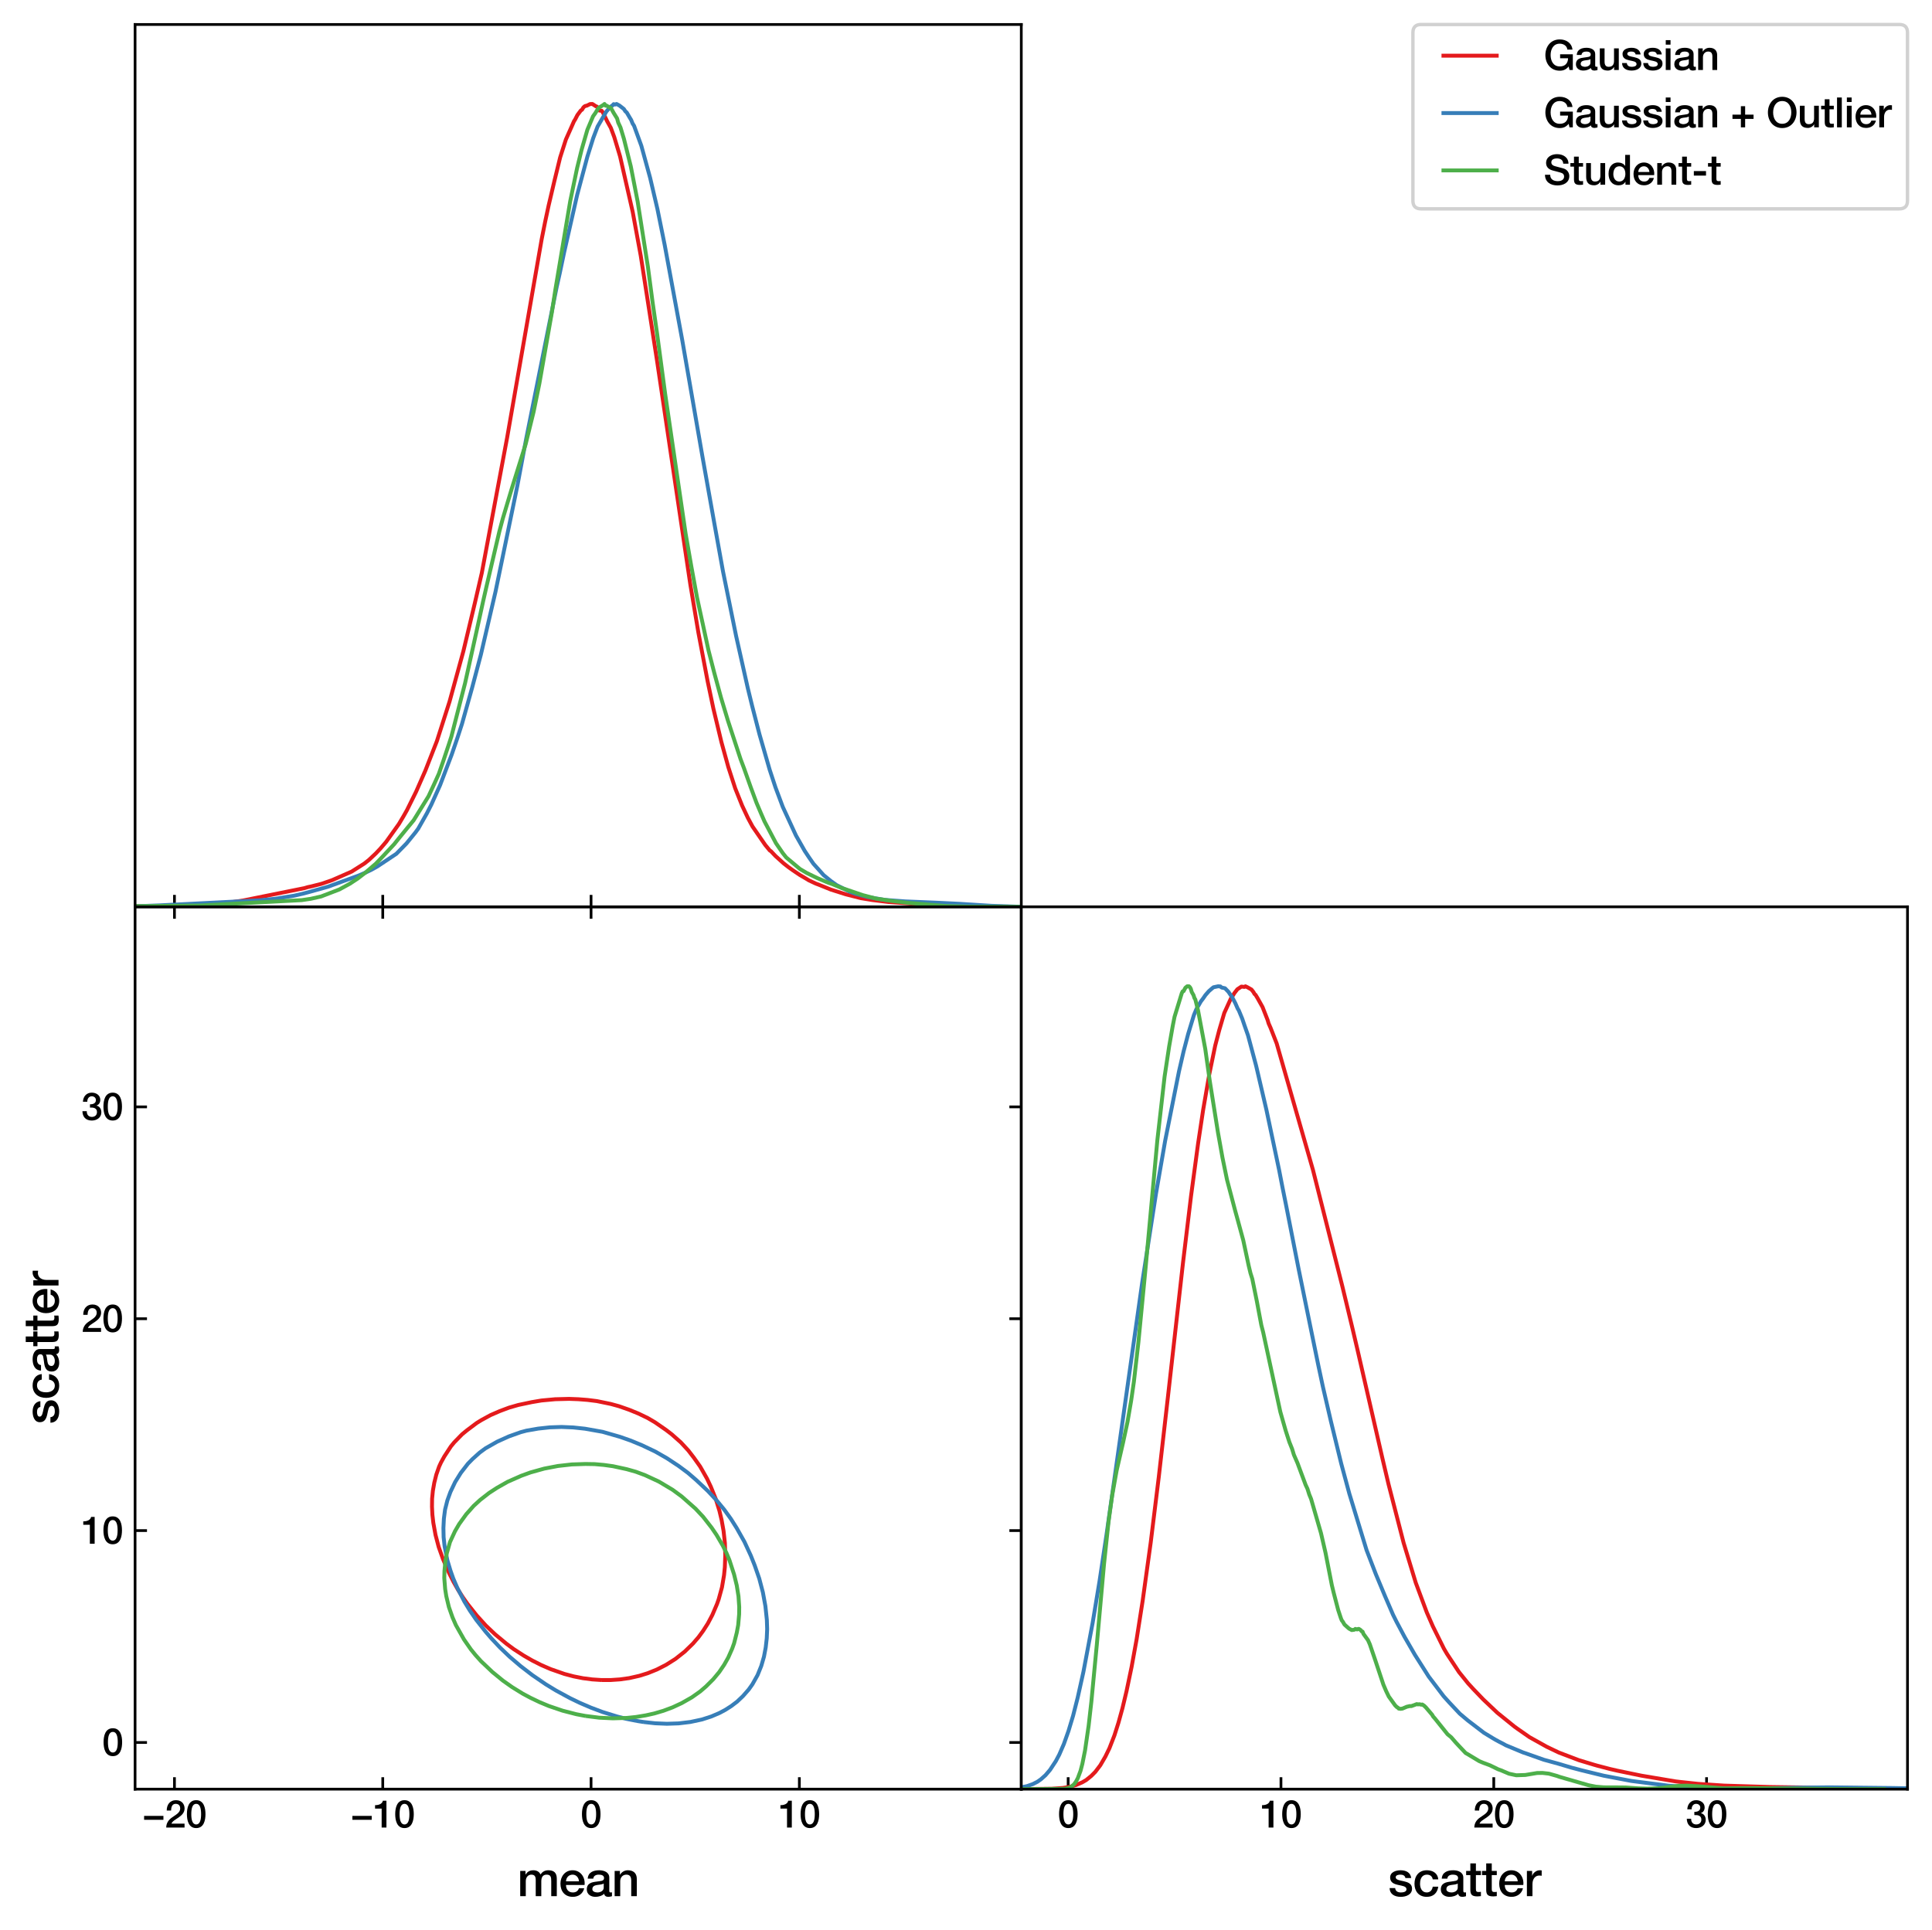<?xml version="1.0" encoding="utf-8" standalone="no"?>
<!DOCTYPE svg PUBLIC "-//W3C//DTD SVG 1.1//EN"
  "http://www.w3.org/Graphics/SVG/1.1/DTD/svg11.dtd">
<svg height="567.178pt" version="1.1" viewBox="0 0 567.706 567.178" width="567.706pt" xmlns="http://www.w3.org/2000/svg" xmlns:xlink="http://www.w3.org/1999/xlink">
 <defs>
  <style type="text/css">*{stroke-linecap:butt;stroke-linejoin:round;}</style>
 </defs>
 <g id="figure_1">
  <g id="patch_1">
   <path d="M 0 567.178 
L 567.706 567.178 
L 567.706 0 
L 0 0 
z
" style="fill:#ffffff;"/>
  </g>
  <g id="axes_1">
   <g id="patch_2">
    <path d="M 39.69 525.85 
L 300.098 525.85 
L 300.098 266.525 
L 39.69 266.525 
z
" style="fill:#ffffff;"/>
   </g>
   <g id="matplotlib.axis_1">
    <g id="xtick_1">
     <g id="line2d_1">
      <defs>
       <path d="M 0 0 
L 0 -3.5 
" id="m62c2f21c21" style="stroke:#000000;stroke-width:0.8;"/>
      </defs>
      <g>
       <use style="stroke:#000000;stroke-width:0.8;" x="51.264" xlink:href="#m62c2f21c21" y="525.85"/>
      </g>
     </g>
     <g id="line2d_2">
      <defs>
       <path d="M 0 0 
L 0 3.5 
" id="m263f1b3718" style="stroke:#000000;stroke-width:0.8;"/>
      </defs>
      <g>
       <use style="stroke:#000000;stroke-width:0.8;" x="51.264" xlink:href="#m263f1b3718" y="266.525"/>
      </g>
     </g>
     <g id="text_1">
      <!-- $\mathdefault{−20}$ -->
      <g transform="translate(41.804 537.205)scale(0.11 -0.11)">
       <defs>
        <path d="M 3533 1293 
L 3533 1946 
L 307 1946 
L 307 1293 
L 3533 1293 
z
" id="HelveticaNeue-Medium-2212" transform="scale(0.016)"/>
        <path d="M 3309 653 
L 1126 653 
C 1254 1050 1798 1325 2317 1683 
C 2829 2042 3315 2483 3315 3194 
C 3315 3770 2970 4570 1875 4570 
C 877 4570 333 3834 333 2842 
L 1062 2842 
C 1082 3469 1254 3962 1830 3962 
C 2458 3962 2592 3488 2586 3168 
C 2573 2470 1818 2118 1235 1696 
C 634 1293 256 736 250 0 
L 3309 0 
L 3309 653 
z
" id="HelveticaNeue-Medium-32" transform="scale(0.016)"/>
        <path d="M 1779 518 
C 1139 518 960 1306 960 2240 
C 960 3174 1139 3962 1779 3962 
C 2419 3962 2598 3174 2598 2240 
C 2598 1306 2419 518 1779 518 
z
M 1779 4570 
C 493 4570 230 3258 230 2240 
C 230 1222 493 -90 1779 -90 
C 3066 -90 3328 1222 3328 2240 
C 3328 3258 3066 4570 1779 4570 
z
" id="HelveticaNeue-Medium-30" transform="scale(0.016)"/>
       </defs>
       <use transform="translate(0 0.594)" xlink:href="#HelveticaNeue-Medium-2212"/>
       <use transform="translate(60 0.594)" xlink:href="#HelveticaNeue-Medium-32"/>
       <use transform="translate(115.6 0.594)" xlink:href="#HelveticaNeue-Medium-30"/>
      </g>
     </g>
    </g>
    <g id="xtick_2">
     <g id="line2d_3">
      <g>
       <use style="stroke:#000000;stroke-width:0.8;" x="112.471" xlink:href="#m62c2f21c21" y="525.85"/>
      </g>
     </g>
     <g id="line2d_4">
      <g>
       <use style="stroke:#000000;stroke-width:0.8;" x="112.471" xlink:href="#m263f1b3718" y="266.525"/>
      </g>
     </g>
     <g id="text_2">
      <!-- $\mathdefault{−10}$ -->
      <g transform="translate(103.011 537.205)scale(0.11 -0.11)">
       <defs>
        <path d="M 339 3162 
L 1440 3162 
L 1440 0 
L 2240 0 
L 2240 4480 
L 1645 4480 
C 1536 3942 954 3731 339 3738 
L 339 3162 
z
" id="HelveticaNeue-Medium-31" transform="scale(0.016)"/>
       </defs>
       <use transform="translate(0 0.594)" xlink:href="#HelveticaNeue-Medium-2212"/>
       <use transform="translate(60 0.594)" xlink:href="#HelveticaNeue-Medium-31"/>
       <use transform="translate(115.6 0.594)" xlink:href="#HelveticaNeue-Medium-30"/>
      </g>
     </g>
    </g>
    <g id="xtick_3">
     <g id="line2d_5">
      <g>
       <use style="stroke:#000000;stroke-width:0.8;" x="173.679" xlink:href="#m62c2f21c21" y="525.85"/>
      </g>
     </g>
     <g id="line2d_6">
      <g>
       <use style="stroke:#000000;stroke-width:0.8;" x="173.679" xlink:href="#m263f1b3718" y="266.525"/>
      </g>
     </g>
     <g id="text_3">
      <!-- $\mathdefault{0}$ -->
      <g transform="translate(170.599 537.205)scale(0.11 -0.11)">
       <use transform="translate(0 0.594)" xlink:href="#HelveticaNeue-Medium-30"/>
      </g>
     </g>
    </g>
    <g id="xtick_4">
     <g id="line2d_7">
      <g>
       <use style="stroke:#000000;stroke-width:0.8;" x="234.887" xlink:href="#m62c2f21c21" y="525.85"/>
      </g>
     </g>
     <g id="line2d_8">
      <g>
       <use style="stroke:#000000;stroke-width:0.8;" x="234.887" xlink:href="#m263f1b3718" y="266.525"/>
      </g>
     </g>
     <g id="text_4">
      <!-- $\mathdefault{10}$ -->
      <g transform="translate(228.727 537.205)scale(0.11 -0.11)">
       <use transform="translate(0 0.594)" xlink:href="#HelveticaNeue-Medium-31"/>
       <use transform="translate(55.6 0.594)" xlink:href="#HelveticaNeue-Medium-30"/>
      </g>
     </g>
    </g>
    <g id="text_5">
     <!-- mean -->
     <g transform="translate(152.002 557.305)scale(0.14 -0.14)">
      <defs>
       <path d="M 384 0 
L 1114 0 
L 1114 1965 
C 1114 2515 1459 2822 1837 2822 
C 2278 2822 2419 2579 2419 2125 
L 2419 0 
L 3149 0 
L 3149 1939 
C 3149 2496 3360 2822 3853 2822 
C 4422 2822 4454 2458 4454 1933 
L 4454 0 
L 5184 0 
L 5184 2285 
C 5184 3091 4774 3398 4077 3398 
C 3597 3398 3283 3187 3040 2848 
C 2893 3226 2515 3398 2112 3398 
C 1587 3398 1312 3174 1094 2848 
L 1075 2848 
L 1075 3309 
L 384 3309 
L 384 0 
z
" id="HelveticaNeue-Medium-6d" transform="scale(0.016)"/>
       <path d="M 3386 1466 
C 3507 2458 2867 3398 1824 3398 
C 838 3398 224 2592 224 1651 
C 224 634 806 -90 1843 -90 
C 2566 -90 3181 314 3341 1037 
L 2650 1037 
C 2522 672 2266 486 1843 486 
C 1235 486 954 947 954 1466 
L 3386 1466 
z
M 954 1946 
C 973 2438 1318 2822 1824 2822 
C 2317 2822 2630 2406 2656 1946 
L 954 1946 
z
" id="HelveticaNeue-Medium-65" transform="scale(0.016)"/>
       <path d="M 2426 1114 
C 2426 653 1926 486 1606 486 
C 1350 486 934 582 934 909 
C 934 1293 1216 1408 1530 1459 
C 1850 1517 2202 1510 2426 1658 
L 2426 1114 
z
M 3155 2438 
C 3155 3136 2477 3398 1830 3398 
C 1101 3398 378 3149 326 2298 
L 1056 2298 
C 1088 2656 1376 2822 1786 2822 
C 2080 2822 2470 2752 2470 2374 
C 2470 1946 2003 2003 1478 1907 
C 864 1837 205 1702 205 877 
C 205 230 742 -90 1338 -90 
C 1728 -90 2195 32 2483 314 
C 2541 13 2752 -90 3046 -90 
C 3168 -90 3398 -45 3507 -6 
L 3507 499 
C 3430 486 3373 486 3328 486 
C 3194 486 3155 557 3155 736 
L 3155 2438 
z
" id="HelveticaNeue-Medium-61" transform="scale(0.016)"/>
       <path d="M 384 0 
L 1114 0 
L 1114 1952 
C 1114 2438 1427 2822 1914 2822 
C 2342 2822 2547 2598 2560 2080 
L 2560 0 
L 3290 0 
L 3290 2272 
C 3290 3014 2835 3398 2118 3398 
C 1683 3398 1306 3174 1088 2810 
L 1075 2822 
L 1075 3309 
L 384 3309 
L 384 0 
z
" id="HelveticaNeue-Medium-6e" transform="scale(0.016)"/>
      </defs>
      <use xlink:href="#HelveticaNeue-Medium-6d"/>
      <use x="87" xlink:href="#HelveticaNeue-Medium-65"/>
      <use x="142.6" xlink:href="#HelveticaNeue-Medium-61"/>
      <use x="198.2" xlink:href="#HelveticaNeue-Medium-6e"/>
     </g>
    </g>
   </g>
   <g id="matplotlib.axis_2">
    <g id="ytick_1">
     <g id="line2d_9">
      <defs>
       <path d="M 0 0 
L 3.5 0 
" id="m7a4402fa29" style="stroke:#000000;stroke-width:0.8;"/>
      </defs>
      <g>
       <use style="stroke:#000000;stroke-width:0.8;" x="39.69" xlink:href="#m7a4402fa29" y="512.133"/>
      </g>
     </g>
     <g id="line2d_10">
      <defs>
       <path d="M 0 0 
L -3.5 0 
" id="ma124e2e115" style="stroke:#000000;stroke-width:0.8;"/>
      </defs>
      <g>
       <use style="stroke:#000000;stroke-width:0.8;" x="300.098" xlink:href="#ma124e2e115" y="512.133"/>
      </g>
     </g>
     <g id="text_6">
      <!-- $\mathdefault{0}$ -->
      <g transform="translate(30.03 516.06)scale(0.11 -0.11)">
       <use transform="translate(0 0.594)" xlink:href="#HelveticaNeue-Medium-30"/>
      </g>
     </g>
    </g>
    <g id="ytick_2">
     <g id="line2d_11">
      <g>
       <use style="stroke:#000000;stroke-width:0.8;" x="39.69" xlink:href="#m7a4402fa29" y="449.862"/>
      </g>
     </g>
     <g id="line2d_12">
      <g>
       <use style="stroke:#000000;stroke-width:0.8;" x="300.098" xlink:href="#ma124e2e115" y="449.862"/>
      </g>
     </g>
     <g id="text_7">
      <!-- $\mathdefault{10}$ -->
      <g transform="translate(23.87 453.79)scale(0.11 -0.11)">
       <use transform="translate(0 0.594)" xlink:href="#HelveticaNeue-Medium-31"/>
       <use transform="translate(55.6 0.594)" xlink:href="#HelveticaNeue-Medium-30"/>
      </g>
     </g>
    </g>
    <g id="ytick_3">
     <g id="line2d_13">
      <g>
       <use style="stroke:#000000;stroke-width:0.8;" x="39.69" xlink:href="#m7a4402fa29" y="387.592"/>
      </g>
     </g>
     <g id="line2d_14">
      <g>
       <use style="stroke:#000000;stroke-width:0.8;" x="300.098" xlink:href="#ma124e2e115" y="387.592"/>
      </g>
     </g>
     <g id="text_8">
      <!-- $\mathdefault{20}$ -->
      <g transform="translate(23.87 391.52)scale(0.11 -0.11)">
       <use transform="translate(0 0.594)" xlink:href="#HelveticaNeue-Medium-32"/>
       <use transform="translate(55.6 0.594)" xlink:href="#HelveticaNeue-Medium-30"/>
      </g>
     </g>
    </g>
    <g id="ytick_4">
     <g id="line2d_15">
      <g>
       <use style="stroke:#000000;stroke-width:0.8;" x="39.69" xlink:href="#m7a4402fa29" y="325.322"/>
      </g>
     </g>
     <g id="line2d_16">
      <g>
       <use style="stroke:#000000;stroke-width:0.8;" x="300.098" xlink:href="#ma124e2e115" y="325.322"/>
      </g>
     </g>
     <g id="text_9">
      <!-- $\mathdefault{30}$ -->
      <g transform="translate(23.87 329.25)scale(0.11 -0.11)">
       <defs>
        <path d="M 1459 2080 
C 2035 2106 2630 2016 2630 1318 
C 2630 806 2259 518 1773 518 
C 1203 518 909 928 928 1472 
L 198 1472 
C 218 538 736 -90 1773 -90 
C 2630 -90 3360 435 3360 1280 
C 3360 1856 3053 2298 2547 2400 
L 2547 2413 
C 2976 2566 3181 2925 3181 3373 
C 3181 4166 2464 4570 1766 4570 
C 864 4570 320 3917 282 3046 
L 1011 3046 
C 998 3507 1248 3962 1754 3962 
C 2157 3962 2451 3706 2451 3328 
C 2451 2778 1946 2605 1459 2624 
L 1459 2080 
z
" id="HelveticaNeue-Medium-33" transform="scale(0.016)"/>
       </defs>
       <use transform="translate(0 0.594)" xlink:href="#HelveticaNeue-Medium-33"/>
       <use transform="translate(55.6 0.594)" xlink:href="#HelveticaNeue-Medium-30"/>
      </g>
     </g>
    </g>
    <g id="text_10">
     <!-- scatter -->
     <g transform="translate(17.197 418.621)rotate(-90)scale(0.14 -0.14)">
      <defs>
       <path d="M 205 1062 
C 218 282 838 -90 1670 -90 
C 2355 -90 3149 198 3149 986 
C 3149 1638 2611 1830 2080 1952 
C 1542 2074 1005 2125 1005 2483 
C 1005 2771 1395 2822 1606 2822 
C 1926 2822 2214 2726 2278 2381 
L 3040 2381 
C 2950 3117 2336 3398 1658 3398 
C 1056 3398 275 3174 275 2451 
C 275 1779 800 1587 1338 1472 
C 1869 1350 2400 1306 2419 922 
C 2438 544 1958 486 1683 486 
C 1293 486 973 640 934 1062 
L 205 1062 
z
" id="HelveticaNeue-Medium-73" transform="scale(0.016)"/>
       <path d="M 3347 2202 
C 3277 3014 2624 3398 1856 3398 
C 768 3398 224 2618 224 1619 
C 224 646 794 -90 1830 -90 
C 2682 -90 3213 384 3347 1242 
L 2618 1242 
C 2547 768 2253 486 1830 486 
C 1197 486 954 1069 954 1619 
C 954 2624 1485 2822 1862 2822 
C 2266 2822 2560 2605 2618 2202 
L 3347 2202 
z
" id="HelveticaNeue-Medium-63" transform="scale(0.016)"/>
       <path d="M 51 2765 
L 602 2765 
L 602 813 
C 614 262 755 -32 1517 -32 
C 1677 -32 1830 -6 1990 6 
L 1990 570 
C 1888 544 1786 544 1683 544 
C 1357 544 1331 698 1331 998 
L 1331 2765 
L 1990 2765 
L 1990 3309 
L 1331 3309 
L 1331 4301 
L 602 4301 
L 602 3309 
L 51 3309 
L 51 2765 
z
" id="HelveticaNeue-Medium-74" transform="scale(0.016)"/>
       <path d="M 384 0 
L 1114 0 
L 1114 1574 
C 1114 2304 1510 2707 2010 2707 
C 2112 2707 2221 2688 2323 2675 
L 2323 3379 
C 2259 3386 2214 3398 2048 3398 
C 1600 3398 1165 3021 1082 2669 
L 1069 2669 
L 1069 3309 
L 384 3309 
L 384 0 
z
" id="HelveticaNeue-Medium-72" transform="scale(0.016)"/>
      </defs>
      <use xlink:href="#HelveticaNeue-Medium-73"/>
      <use x="51.9" xlink:href="#HelveticaNeue-Medium-63"/>
      <use x="107.5" xlink:href="#HelveticaNeue-Medium-61"/>
      <use x="163.1" xlink:href="#HelveticaNeue-Medium-74"/>
      <use x="196.4" xlink:href="#HelveticaNeue-Medium-74"/>
      <use x="229.7" xlink:href="#HelveticaNeue-Medium-65"/>
      <use x="285.3" xlink:href="#HelveticaNeue-Medium-72"/>
     </g>
    </g>
   </g>
   <g id="LineCollection_1">
    <path clip-path="url(#pf78660c673)" d="M 176.731 493.782 
L 179.447 493.782 
L 182.163 493.598 
L 184.879 493.219 
L 187.877 492.541 
L 190.311 491.784 
L 193.027 490.688 
L 195.743 489.303 
L 198.459 487.587 
L 201.181 485.444 
L 203.616 483.078 
L 205.249 481.192 
L 206.607 479.336 
L 207.995 477.164 
L 209.323 474.644 
L 210.681 471.459 
L 211.174 470.067 
L 212.148 466.518 
L 212.754 462.97 
L 212.991 460.604 
L 213.115 457.055 
L 213.007 453.507 
L 212.613 449.958 
L 212.039 446.739 
L 211.398 444.044 
L 210.297 440.496 
L 208.865 436.947 
L 207.747 434.581 
L 205.733 431.033 
L 203.891 428.436 
L 202.249 426.301 
L 200.064 423.936 
L 197.394 421.57 
L 195.743 420.299 
L 192.453 418.021 
L 190.311 416.766 
L 187.595 415.461 
L 184.879 414.35 
L 181.838 413.29 
L 179.447 412.636 
L 175.373 411.799 
L 172.657 411.46 
L 169.941 411.249 
L 167.225 411.148 
L 163.151 411.25 
L 159.077 411.627 
L 156.252 412.107 
L 152.287 412.941 
L 149.571 413.724 
L 146.855 414.741 
L 144.139 415.92 
L 141.423 417.403 
L 140.065 418.244 
L 137.211 420.387 
L 135.767 421.57 
L 133.462 423.936 
L 132.492 425.118 
L 130.559 428.08 
L 129.582 429.85 
L 129.037 431.033 
L 128.208 433.398 
L 127.618 435.764 
L 127.202 438.13 
L 126.968 440.496 
L 126.94 442.861 
L 127.058 445.227 
L 127.333 447.593 
L 127.974 451.141 
L 128.911 454.69 
L 130.172 458.238 
L 131.917 462.247 
L 133.275 464.938 
L 134.633 467.325 
L 135.991 469.435 
L 137.349 471.369 
L 140.069 474.798 
L 142.781 477.789 
L 145.497 480.359 
L 148.764 483.078 
L 150.929 484.681 
L 153.932 486.627 
L 156.361 488.025 
L 159.077 489.398 
L 161.793 490.574 
L 165.867 491.997 
L 168.583 492.712 
L 171.299 493.25 
L 174.015 493.603 
L 176.731 493.782 
L 176.731 493.782 
" style="fill:none;stroke:#e41a1c;stroke-width:1.143;"/>
   </g>
   <g id="LineCollection_2">
    <path clip-path="url(#pf78660c673)" d="M 189.085 506.118 
L 192.524 506.497 
L 195.962 506.64 
L 199.4 506.526 
L 202.838 506.114 
L 206.276 505.379 
L 209.014 504.494 
L 211.434 503.459 
L 213.153 502.536 
L 214.872 501.438 
L 216.591 500.137 
L 218.31 498.506 
L 220.029 496.541 
L 221.093 495.036 
L 222.607 492.334 
L 223.699 489.632 
L 224.485 486.929 
L 224.998 484.227 
L 225.304 481.525 
L 225.424 478.823 
L 225.336 476.121 
L 224.908 472.067 
L 224.167 468.014 
L 223.104 463.961 
L 221.748 460.049 
L 220.617 457.205 
L 218.744 453.152 
L 216.457 449.098 
L 214.752 446.396 
L 212.805 443.694 
L 210.582 440.992 
L 207.995 438.215 
L 204.557 434.976 
L 202.13 432.885 
L 199.4 430.857 
L 195.962 428.586 
L 192.524 426.621 
L 188.639 424.778 
L 185.383 423.427 
L 182.209 422.311 
L 177.052 420.831 
L 171.895 419.915 
L 168.456 419.546 
L 165.018 419.398 
L 161.58 419.514 
L 158.142 419.887 
L 154.704 420.486 
L 152.985 420.945 
L 149.546 422.172 
L 146.108 423.72 
L 142.67 425.673 
L 140.951 426.934 
L 138.843 428.832 
L 137.512 430.183 
L 135.423 432.885 
L 133.743 435.587 
L 132.356 438.508 
L 131.457 440.992 
L 130.776 443.694 
L 130.428 446.396 
L 130.297 449.098 
L 130.354 451.801 
L 130.648 454.503 
L 131.45 458.556 
L 132.356 461.585 
L 133.2 463.961 
L 134.361 466.663 
L 136.452 470.716 
L 138.101 473.418 
L 139.958 476.121 
L 142.67 479.554 
L 144.389 481.543 
L 146.913 484.227 
L 149.743 486.929 
L 152.985 489.696 
L 156.423 492.338 
L 160.375 495.036 
L 163.299 496.823 
L 167.47 499.089 
L 170.257 500.44 
L 173.614 501.885 
L 177.052 503.177 
L 181.313 504.494 
L 183.928 505.166 
L 187.368 505.845 
L 189.085 506.118 
L 189.085 506.118 
" style="fill:none;stroke:#377eb8;stroke-width:1.143;"/>
   </g>
   <g id="LineCollection_3">
    <path clip-path="url(#pf78660c673)" d="M 172.04 504.342 
L 176.082 504.851 
L 180.123 505.043 
L 184.165 504.92 
L 186.859 504.647 
L 189.756 504.166 
L 192.248 503.611 
L 194.943 502.816 
L 197.637 501.812 
L 200.331 500.56 
L 203.314 498.859 
L 205.72 497.157 
L 207.45 495.676 
L 209.58 493.553 
L 211.346 491.431 
L 212.787 489.308 
L 213.984 487.186 
L 215.151 484.546 
L 215.72 482.94 
L 216.498 479.858 
L 216.911 477.634 
L 217.19 474.45 
L 217.216 472.328 
L 216.998 469.144 
L 216.487 465.96 
L 215.712 462.776 
L 214.337 458.531 
L 213.451 456.409 
L 212.391 454.286 
L 210.531 451.103 
L 209.087 448.98 
L 206.599 445.796 
L 204.373 443.416 
L 200.331 439.843 
L 197.637 437.863 
L 193.595 435.452 
L 189.554 433.576 
L 186.859 432.574 
L 184.165 431.814 
L 180.123 430.937 
L 177.429 430.564 
L 174.734 430.327 
L 172.04 430.282 
L 167.998 430.418 
L 163.957 430.869 
L 159.915 431.644 
L 155.873 432.77 
L 153.179 433.748 
L 149.137 435.532 
L 146.015 437.306 
L 143.748 438.776 
L 141.054 440.878 
L 139.173 442.612 
L 137.012 445.045 
L 134.935 447.919 
L 133.698 450.041 
L 132.231 453.225 
L 131.323 456.409 
L 130.904 458.531 
L 130.606 461.715 
L 130.55 463.838 
L 130.804 467.022 
L 131.139 469.144 
L 131.902 472.328 
L 132.971 475.37 
L 133.957 477.634 
L 136.351 481.879 
L 138.359 484.769 
L 139.707 486.425 
L 141.339 488.247 
L 144.693 491.431 
L 147.79 493.962 
L 150.484 495.864 
L 153.622 497.798 
L 155.873 499.002 
L 158.568 500.291 
L 161.262 501.413 
L 165.304 502.787 
L 169.345 503.829 
L 172.04 504.342 
L 172.04 504.342 
" style="fill:none;stroke:#4daf4a;stroke-width:1.143;"/>
   </g>
   <g id="patch_3">
    <path d="M 39.69 525.85 
L 39.69 266.525 
" style="fill:none;stroke:#000000;stroke-linecap:square;stroke-linejoin:miter;stroke-width:0.8;"/>
   </g>
   <g id="patch_4">
    <path d="M 300.098 525.85 
L 300.098 266.525 
" style="fill:none;stroke:#000000;stroke-linecap:square;stroke-linejoin:miter;stroke-width:0.8;"/>
   </g>
   <g id="patch_5">
    <path d="M 39.69 525.85 
L 300.098 525.85 
" style="fill:none;stroke:#000000;stroke-linecap:square;stroke-linejoin:miter;stroke-width:0.8;"/>
   </g>
   <g id="patch_6">
    <path d="M 39.69 266.525 
L 300.098 266.525 
" style="fill:none;stroke:#000000;stroke-linecap:square;stroke-linejoin:miter;stroke-width:0.8;"/>
   </g>
  </g>
  <g id="axes_2">
   <g id="patch_7">
    <path d="M 39.69 266.525 
L 300.098 266.525 
L 300.098 7.2 
L 39.69 7.2 
z
" style="fill:#ffffff;"/>
   </g>
   <g id="matplotlib.axis_3">
    <g id="xtick_5">
     <g id="line2d_17">
      <g>
       <use style="stroke:#000000;stroke-width:0.8;" x="51.264" xlink:href="#m62c2f21c21" y="266.525"/>
      </g>
     </g>
    </g>
    <g id="xtick_6">
     <g id="line2d_18">
      <g>
       <use style="stroke:#000000;stroke-width:0.8;" x="112.471" xlink:href="#m62c2f21c21" y="266.525"/>
      </g>
     </g>
    </g>
    <g id="xtick_7">
     <g id="line2d_19">
      <g>
       <use style="stroke:#000000;stroke-width:0.8;" x="173.679" xlink:href="#m62c2f21c21" y="266.525"/>
      </g>
     </g>
    </g>
    <g id="xtick_8">
     <g id="line2d_20">
      <g>
       <use style="stroke:#000000;stroke-width:0.8;" x="234.887" xlink:href="#m62c2f21c21" y="266.525"/>
      </g>
     </g>
    </g>
   </g>
   <g id="matplotlib.axis_4">
    <g id="ytick_5"/>
    <g id="ytick_6"/>
    <g id="ytick_7"/>
    <g id="ytick_8"/>
    <g id="ytick_9"/>
   </g>
   <g id="line2d_21">
    <path clip-path="url(#pc4c9319bb9)" d="M 39.684 266.312 
L 50.855 266.308 
L 62.025 265.87 
L 66.426 265.419 
L 71.503 264.65 
L 89.444 261.036 
L 90.46 260.732 
L 91.475 260.523 
L 94.522 259.746 
L 97.568 258.699 
L 103.323 256.174 
L 105.354 254.888 
L 107.047 253.813 
L 108.401 252.746 
L 110.432 250.835 
L 111.786 249.402 
L 113.478 247.415 
L 117.202 242.202 
L 118.556 239.929 
L 119.571 238.133 
L 122.279 232.663 
L 124.987 226.494 
L 128.373 217.831 
L 132.096 206.196 
L 136.158 191.397 
L 139.543 177.195 
L 141.574 168.402 
L 149.021 128.612 
L 159.177 70.256 
L 160.192 65.161 
L 161.208 60.406 
L 162.9 53.218 
L 164.593 46.275 
L 166.285 40.997 
L 167.978 37.196 
L 168.655 35.654 
L 168.993 35.13 
L 169.67 33.815 
L 170.686 32.452 
L 171.024 32.259 
L 171.363 31.67 
L 171.701 31.309 
L 172.04 31.127 
L 172.378 31.076 
L 173.394 30.581 
L 174.071 30.563 
L 175.086 31.224 
L 175.425 31.35 
L 176.102 32.484 
L 176.779 32.542 
L 177.117 32.989 
L 178.471 35.751 
L 179.148 36.956 
L 179.487 37.575 
L 180.502 40.311 
L 182.195 45.943 
L 185.919 62.299 
L 186.596 65.999 
L 188.288 75.222 
L 193.027 105.762 
L 202.844 171.755 
L 205.213 185.914 
L 207.921 200.175 
L 209.614 208.232 
L 211.984 218.108 
L 214.015 225.466 
L 216.046 231.721 
L 218.077 236.797 
L 219.769 240.402 
L 221.123 242.921 
L 224.847 248.325 
L 226.201 249.969 
L 226.539 250.181 
L 227.893 251.612 
L 230.263 253.75 
L 231.617 254.814 
L 232.971 255.783 
L 235.002 257.151 
L 237.033 258.347 
L 237.71 258.763 
L 239.741 259.709 
L 240.757 260.091 
L 244.142 261.463 
L 248.542 262.857 
L 252.943 263.977 
L 256.328 264.533 
L 261.067 265.106 
L 270.545 265.768 
L 290.856 266.43 
L 300.334 266.512 
L 300.334 266.512 
" style="fill:none;stroke:#e41a1c;stroke-width:1.143;"/>
   </g>
   <g id="line2d_22">
    <path clip-path="url(#pc4c9319bb9)" d="M 39.333 266.396 
L 47.046 266.093 
L 76.185 264.622 
L 80.899 264.159 
L 86.47 263.245 
L 89.041 262.654 
L 91.183 262.075 
L 96.325 260.635 
L 105.324 257.358 
L 107.467 256.442 
L 109.181 255.61 
L 110.895 254.652 
L 116.465 250.945 
L 119.465 247.879 
L 122.036 244.714 
L 122.893 243.549 
L 125.464 239.005 
L 126.75 236.47 
L 129.321 230.752 
L 132.749 221.723 
L 134.463 216.708 
L 135.748 212.773 
L 138.748 202.067 
L 141.319 192.334 
L 145.604 173.892 
L 152.032 142.73 
L 154.603 129.03 
L 163.602 84.229 
L 164.459 80.403 
L 165.744 74.279 
L 169.601 57.266 
L 172.6 46.033 
L 174.314 40.58 
L 175.6 37.195 
L 178.171 32.781 
L 179.457 31.306 
L 179.885 31.083 
L 180.314 30.611 
L 180.742 30.726 
L 181.171 30.56 
L 182.028 31.025 
L 183.313 32.032 
L 183.742 32.692 
L 184.17 33.075 
L 185.027 34.542 
L 185.456 35.246 
L 185.884 36.294 
L 186.313 36.973 
L 188.455 42.853 
L 191.026 52.235 
L 193.169 61.382 
L 195.311 71.97 
L 200.454 99.857 
L 203.882 119.64 
L 206.453 134.464 
L 209.881 153.694 
L 212.452 167.967 
L 216.309 186.968 
L 219.737 202.263 
L 221.022 207.522 
L 223.165 215.822 
L 226.164 226.24 
L 227.878 231.445 
L 230.021 237.168 
L 233.878 245.538 
L 236.449 250.075 
L 237.734 252.013 
L 239.02 253.867 
L 242.019 257.212 
L 244.162 258.959 
L 245.876 260.173 
L 249.732 262.103 
L 251.447 262.708 
L 254.875 263.616 
L 256.589 263.921 
L 260.017 264.494 
L 266.016 264.938 
L 275.015 265.309 
L 281.871 265.638 
L 291.298 266.23 
L 298.583 266.465 
L 300.297 266.489 
L 300.297 266.489 
" style="fill:none;stroke:#377eb8;stroke-width:1.143;"/>
   </g>
   <g id="line2d_23">
    <path clip-path="url(#pc4c9319bb9)" d="M 39.61 266.346 
L 58.751 266.148 
L 64.796 265.817 
L 88.639 264.563 
L 91.325 264.166 
L 94.348 263.484 
L 99.721 261.42 
L 102.743 259.77 
L 105.094 258.229 
L 107.445 256.414 
L 108.788 255.26 
L 110.467 253.822 
L 112.818 251.356 
L 115.84 248.105 
L 116.512 247.262 
L 117.519 246.012 
L 119.534 243.54 
L 121.549 241.09 
L 125.915 234.035 
L 127.594 230.42 
L 128.937 227.459 
L 130.28 223.599 
L 131.959 218.56 
L 132.631 216.487 
L 136.661 200.782 
L 140.69 182.554 
L 142.034 176.407 
L 143.041 171.996 
L 146.735 156.192 
L 147.743 152.42 
L 149.086 147.921 
L 150.429 143.444 
L 154.459 130.55 
L 156.81 120.98 
L 158.489 112.738 
L 162.183 91.69 
L 163.19 85.134 
L 167.556 59.112 
L 168.227 55.887 
L 169.571 49.435 
L 170.914 43.964 
L 172.593 38.15 
L 174.272 34.163 
L 174.944 33.23 
L 175.615 32.108 
L 175.951 31.667 
L 177.294 30.844 
L 177.63 30.56 
L 177.966 31.066 
L 178.302 31.065 
L 178.973 31.543 
L 179.309 31.593 
L 179.645 31.967 
L 180.317 33.181 
L 181.324 34.804 
L 181.66 36.03 
L 182.332 37.479 
L 183.339 40.813 
L 185.354 48.889 
L 187.369 59.235 
L 190.391 78.458 
L 191.734 88.645 
L 193.078 98.021 
L 195.428 115.602 
L 201.473 156.888 
L 203.152 166.525 
L 204.831 175.682 
L 208.189 191.161 
L 209.869 197.706 
L 211.883 205.115 
L 213.898 211.801 
L 217.592 223.058 
L 218.6 225.734 
L 220.615 231.412 
L 222.294 235.954 
L 223.637 239.117 
L 224.644 241.43 
L 228.003 247.802 
L 230.018 250.745 
L 231.025 252.015 
L 235.055 255.4 
L 237.07 256.584 
L 240.092 258.051 
L 242.779 259.194 
L 243.45 259.461 
L 244.458 259.803 
L 247.48 261.057 
L 248.487 261.374 
L 253.525 263.092 
L 257.554 264.139 
L 258.226 264.219 
L 261.92 264.776 
L 266.957 265.369 
L 278.039 266.298 
L 284.42 266.487 
L 296.509 266.525 
L 300.203 266.525 
L 300.203 266.525 
" style="fill:none;stroke:#4daf4a;stroke-width:1.143;"/>
   </g>
   <g id="patch_8">
    <path d="M 39.69 266.525 
L 39.69 7.2 
" style="fill:none;stroke:#000000;stroke-linecap:square;stroke-linejoin:miter;stroke-width:0.8;"/>
   </g>
   <g id="patch_9">
    <path d="M 300.098 266.525 
L 300.098 7.2 
" style="fill:none;stroke:#000000;stroke-linecap:square;stroke-linejoin:miter;stroke-width:0.8;"/>
   </g>
   <g id="patch_10">
    <path d="M 39.69 266.525 
L 300.098 266.525 
" style="fill:none;stroke:#000000;stroke-linecap:square;stroke-linejoin:miter;stroke-width:0.8;"/>
   </g>
   <g id="patch_11">
    <path d="M 39.69 7.2 
L 300.098 7.2 
" style="fill:none;stroke:#000000;stroke-linecap:square;stroke-linejoin:miter;stroke-width:0.8;"/>
   </g>
  </g>
  <g id="axes_3">
   <g id="patch_12">
    <path d="M 300.098 525.85 
L 560.506 525.85 
L 560.506 266.525 
L 300.098 266.525 
z
" style="fill:#ffffff;"/>
   </g>
   <g id="matplotlib.axis_5">
    <g id="xtick_9">
     <g id="line2d_24">
      <g>
       <use style="stroke:#000000;stroke-width:0.8;" x="313.872" xlink:href="#m62c2f21c21" y="525.85"/>
      </g>
     </g>
     <g id="text_11">
      <!-- $\mathdefault{0}$ -->
      <g transform="translate(310.792 537.205)scale(0.11 -0.11)">
       <use transform="translate(0 0.594)" xlink:href="#HelveticaNeue-Medium-30"/>
      </g>
     </g>
    </g>
    <g id="xtick_10">
     <g id="line2d_25">
      <g>
       <use style="stroke:#000000;stroke-width:0.8;" x="376.403" xlink:href="#m62c2f21c21" y="525.85"/>
      </g>
     </g>
     <g id="text_12">
      <!-- $\mathdefault{10}$ -->
      <g transform="translate(370.243 537.205)scale(0.11 -0.11)">
       <use transform="translate(0 0.594)" xlink:href="#HelveticaNeue-Medium-31"/>
       <use transform="translate(55.6 0.594)" xlink:href="#HelveticaNeue-Medium-30"/>
      </g>
     </g>
    </g>
    <g id="xtick_11">
     <g id="line2d_26">
      <g>
       <use style="stroke:#000000;stroke-width:0.8;" x="438.933" xlink:href="#m62c2f21c21" y="525.85"/>
      </g>
     </g>
     <g id="text_13">
      <!-- $\mathdefault{20}$ -->
      <g transform="translate(432.773 537.205)scale(0.11 -0.11)">
       <use transform="translate(0 0.594)" xlink:href="#HelveticaNeue-Medium-32"/>
       <use transform="translate(55.6 0.594)" xlink:href="#HelveticaNeue-Medium-30"/>
      </g>
     </g>
    </g>
    <g id="xtick_12">
     <g id="line2d_27">
      <g>
       <use style="stroke:#000000;stroke-width:0.8;" x="501.463" xlink:href="#m62c2f21c21" y="525.85"/>
      </g>
     </g>
     <g id="text_14">
      <!-- $\mathdefault{30}$ -->
      <g transform="translate(495.303 537.205)scale(0.11 -0.11)">
       <use transform="translate(0 0.594)" xlink:href="#HelveticaNeue-Medium-33"/>
       <use transform="translate(55.6 0.594)" xlink:href="#HelveticaNeue-Medium-30"/>
      </g>
     </g>
    </g>
    <g id="text_15">
     <!-- scatter -->
     <g transform="translate(407.868 557.305)scale(0.14 -0.14)">
      <use xlink:href="#HelveticaNeue-Medium-73"/>
      <use x="51.9" xlink:href="#HelveticaNeue-Medium-63"/>
      <use x="107.5" xlink:href="#HelveticaNeue-Medium-61"/>
      <use x="163.1" xlink:href="#HelveticaNeue-Medium-74"/>
      <use x="196.4" xlink:href="#HelveticaNeue-Medium-74"/>
      <use x="229.7" xlink:href="#HelveticaNeue-Medium-65"/>
      <use x="285.3" xlink:href="#HelveticaNeue-Medium-72"/>
     </g>
    </g>
   </g>
   <g id="matplotlib.axis_6">
    <g id="ytick_10"/>
    <g id="ytick_11"/>
    <g id="ytick_12"/>
    <g id="ytick_13"/>
    <g id="ytick_14"/>
   </g>
   <g id="line2d_28">
    <path clip-path="url(#pce625ca2d7)" d="M 299.939 525.848 
L 309.118 525.73 
L 312.374 525.497 
L 314.447 525.139 
L 316.223 524.627 
L 318 523.858 
L 319.184 523.166 
L 320.665 521.964 
L 321.849 520.77 
L 323.329 518.82 
L 324.81 516.272 
L 325.994 513.839 
L 327.474 510.032 
L 328.659 506.301 
L 329.843 502 
L 331.027 497.04 
L 332.508 489.954 
L 333.988 481.814 
L 335.765 470.471 
L 338.133 453.357 
L 340.502 434.097 
L 343.167 410.748 
L 347.608 371.222 
L 349.976 351.548 
L 352.049 336.119 
L 353.529 326.263 
L 355.306 315.939 
L 357.082 307.311 
L 358.266 302.771 
L 359.747 297.734 
L 361.819 293.187 
L 362.115 292.875 
L 362.708 291.896 
L 363.596 290.757 
L 364.78 289.971 
L 365.668 290.07 
L 365.964 289.885 
L 366.557 290.169 
L 367.741 290.84 
L 368.333 291.6 
L 368.629 292.145 
L 368.925 292.383 
L 369.517 293.352 
L 370.998 296.006 
L 372.478 299.792 
L 372.774 300.789 
L 373.366 302.139 
L 375.143 306.681 
L 385.802 343.846 
L 394.388 377.86 
L 395.572 382.753 
L 397.349 390.149 
L 398.829 396.455 
L 404.751 422.241 
L 406.231 428.694 
L 408.007 436.218 
L 412.449 453.484 
L 416.002 465.162 
L 419.258 473.925 
L 421.035 477.992 
L 424.292 484.569 
L 425.18 486.084 
L 428.733 491.47 
L 431.398 494.773 
L 432.878 496.386 
L 435.839 499.477 
L 439.984 503.402 
L 445.017 507.467 
L 445.905 508.109 
L 449.458 510.588 
L 454.492 513.393 
L 458.045 515.092 
L 463.966 517.345 
L 468.407 518.687 
L 469.295 518.941 
L 473.144 519.945 
L 475.217 520.421 
L 482.323 521.891 
L 492.389 523.58 
L 493.574 523.719 
L 498.903 524.293 
L 506.601 524.81 
L 519.925 525.22 
L 546.868 525.584 
L 560.783 525.676 
L 560.783 525.676 
" style="fill:none;stroke:#e41a1c;stroke-width:1.143;"/>
   </g>
   <g id="line2d_29">
    <path clip-path="url(#pce625ca2d7)" d="M 299.76 525.398 
L 301.789 524.966 
L 303.48 524.369 
L 304.832 523.682 
L 305.847 522.972 
L 307.2 521.771 
L 308.553 520.188 
L 310.244 517.616 
L 311.258 515.709 
L 312.611 512.583 
L 313.964 508.768 
L 315.316 504.293 
L 316.669 498.969 
L 318.36 491.365 
L 321.066 476.978 
L 323.095 464.685 
L 325.124 451.162 
L 327.83 432.104 
L 335.608 377.105 
L 339.666 350.92 
L 342.372 335.296 
L 346.43 314.918 
L 347.783 309.057 
L 349.136 303.885 
L 350.827 298.331 
L 351.503 296.704 
L 352.856 294.345 
L 353.532 293.461 
L 354.209 292.471 
L 355.223 291.312 
L 356.238 290.434 
L 356.576 290.168 
L 357.929 289.885 
L 358.605 289.927 
L 358.943 290.244 
L 359.958 290.462 
L 360.972 291.513 
L 361.649 292.521 
L 361.987 292.933 
L 363.002 294.875 
L 363.678 296.421 
L 364.016 296.978 
L 365.031 299.434 
L 365.707 301.433 
L 366.722 304.324 
L 369.089 313.181 
L 372.133 326.217 
L 375.853 343.853 
L 376.867 349.076 
L 377.882 354.111 
L 381.602 373.033 
L 384.984 389.608 
L 387.351 401.149 
L 388.704 407.493 
L 391.072 417.71 
L 394.115 430.191 
L 396.483 438.966 
L 401.556 455.59 
L 404.261 462.616 
L 406.967 469.104 
L 409.334 474.592 
L 410.349 476.636 
L 412.716 481.09 
L 415.76 486.365 
L 419.818 492.765 
L 424.214 498.558 
L 425.905 500.435 
L 428.949 503.67 
L 431.316 505.669 
L 436.051 509.293 
L 438.757 510.936 
L 439.433 511.33 
L 440.448 511.883 
L 441.462 512.397 
L 442.477 512.96 
L 447.55 515.072 
L 448.564 515.412 
L 453.637 517.21 
L 455.666 517.765 
L 458.034 518.418 
L 461.754 519.527 
L 464.797 520.329 
L 471.223 521.897 
L 479.34 523.441 
L 490.162 524.825 
L 497.94 525.402 
L 505.042 525.659 
L 513.835 525.701 
L 524.658 525.508 
L 528.039 525.426 
L 537.509 525.322 
L 556.109 525.52 
L 560.506 525.601 
L 560.506 525.601 
" style="fill:none;stroke:#377eb8;stroke-width:1.143;"/>
   </g>
   <g id="line2d_30">
    <path clip-path="url(#pce625ca2d7)" d="M 299.974 525.85 
L 312.725 525.768 
L 314.053 525.507 
L 314.85 525.093 
L 315.647 524.374 
L 316.178 523.618 
L 316.71 522.617 
L 317.507 520.471 
L 318.038 518.451 
L 318.835 514.464 
L 319.897 507.163 
L 320.694 500.13 
L 322.288 483.459 
L 324.413 459.668 
L 325.742 447.205 
L 326.804 439.529 
L 328.132 432.141 
L 329.461 426.359 
L 329.992 424.051 
L 331.32 417.878 
L 332.383 411.666 
L 333.18 406.159 
L 334.508 394.574 
L 336.633 372.574 
L 340.086 335.078 
L 342.211 316.391 
L 343.54 307.601 
L 344.602 301.529 
L 345.133 298.849 
L 347.259 291.906 
L 347.524 291.36 
L 347.79 291.316 
L 348.321 290.313 
L 348.852 289.885 
L 349.384 289.891 
L 349.649 290.154 
L 349.915 290.627 
L 350.181 291.558 
L 350.712 292.495 
L 350.978 293.341 
L 351.243 293.768 
L 352.04 296.98 
L 354.165 308.33 
L 355.494 317.769 
L 357.884 332.809 
L 359.213 340.234 
L 360.541 346.704 
L 362.932 355.793 
L 363.728 358.672 
L 365.322 364.529 
L 366.916 371.99 
L 367.447 374.2 
L 367.979 375.888 
L 369.307 382.414 
L 370.635 389.482 
L 371.166 391.539 
L 376.214 414.959 
L 377.807 420.542 
L 378.87 423.838 
L 379.667 425.827 
L 380.198 427.574 
L 381.261 430.007 
L 383.652 436.436 
L 384.183 437.561 
L 384.714 439.245 
L 385.245 440.534 
L 388.168 450.626 
L 389.496 456.392 
L 391.355 465.91 
L 391.887 468.104 
L 393.215 473.196 
L 394.012 475.605 
L 394.277 476.26 
L 394.543 476.582 
L 395.074 477.483 
L 396.402 478.67 
L 397.199 479.098 
L 397.731 479.032 
L 397.996 478.989 
L 398.262 478.758 
L 398.793 478.917 
L 399.059 478.762 
L 399.324 478.766 
L 399.856 479.124 
L 400.121 479.474 
L 400.387 479.565 
L 400.653 480.237 
L 401.981 482.072 
L 402.512 483.267 
L 404.106 487.936 
L 406.497 495.127 
L 407.294 496.999 
L 408.091 498.647 
L 409.95 501.233 
L 410.481 501.753 
L 410.747 501.886 
L 411.013 502.181 
L 411.544 502.25 
L 412.075 502.186 
L 413.404 501.626 
L 413.935 501.514 
L 414.2 501.439 
L 414.732 501.441 
L 416.326 500.853 
L 416.591 500.947 
L 417.123 500.896 
L 417.654 501.038 
L 417.919 500.97 
L 418.451 501.315 
L 418.982 501.821 
L 420.842 504.005 
L 421.107 504.489 
L 421.638 505.087 
L 425.357 509.726 
L 426.42 510.598 
L 427.217 511.515 
L 427.748 512.127 
L 428.811 513.272 
L 430.67 515.241 
L 431.202 515.536 
L 434.655 517.615 
L 435.717 518.064 
L 437.843 518.861 
L 440.233 520.027 
L 441.03 520.304 
L 443.421 521.318 
L 445.546 521.774 
L 448.203 521.687 
L 451.656 521.11 
L 453.25 521.088 
L 455.109 521.295 
L 457.5 521.968 
L 458.297 522.252 
L 466.798 524.706 
L 468.923 525.128 
L 471.314 525.32 
L 474.767 525.33 
L 477.689 525.357 
L 481.408 525.62 
L 484.064 525.703 
L 487.252 525.604 
L 490.174 525.251 
L 493.362 524.866 
L 495.753 524.82 
L 498.94 525.005 
L 506.644 525.637 
L 511.426 525.562 
L 515.941 525.553 
L 538.521 525.807 
L 544.631 525.85 
L 554.194 525.85 
L 554.194 525.85 
" style="fill:none;stroke:#4daf4a;stroke-width:1.143;"/>
   </g>
   <g id="patch_13">
    <path d="M 300.098 525.85 
L 300.098 266.525 
" style="fill:none;stroke:#000000;stroke-linecap:square;stroke-linejoin:miter;stroke-width:0.8;"/>
   </g>
   <g id="patch_14">
    <path d="M 560.506 525.85 
L 560.506 266.525 
" style="fill:none;stroke:#000000;stroke-linecap:square;stroke-linejoin:miter;stroke-width:0.8;"/>
   </g>
   <g id="patch_15">
    <path d="M 300.098 525.85 
L 560.506 525.85 
" style="fill:none;stroke:#000000;stroke-linecap:square;stroke-linejoin:miter;stroke-width:0.8;"/>
   </g>
   <g id="patch_16">
    <path d="M 300.098 266.525 
L 560.506 266.525 
" style="fill:none;stroke:#000000;stroke-linecap:square;stroke-linejoin:miter;stroke-width:0.8;"/>
   </g>
  </g>
  <g id="legend_1">
   <g id="patch_17">
    <path d="M 417.574 61.38 
L 558.106 61.38 
Q 560.506 61.38 560.506 58.98 
L 560.506 9.6 
Q 560.506 7.2 558.106 7.2 
L 417.574 7.2 
Q 415.174 7.2 415.174 9.6 
L 415.174 58.98 
Q 415.174 61.38 417.574 61.38 
z
" style="fill:#ffffff;opacity:0.9;stroke:#cccccc;stroke-linejoin:miter;"/>
   </g>
   <g id="line2d_31">
    <path d="M 423.574 16.369 
L 431.974 16.369 
L 440.374 16.369 
" style="fill:none;stroke:#e41a1c;stroke-width:1.143;"/>
   </g>
   <g id="line2d_32"/>
   <g id="text_16">
    <!-- Gaussian -->
    <g transform="translate(453.574 20.569)scale(0.12 -0.12)">
     <defs>
      <path d="M 4474 2406 
L 2528 2406 
L 2528 1798 
L 3744 1798 
C 3731 1024 3283 531 2464 544 
C 1485 544 1075 1408 1075 2285 
C 1075 3162 1485 4026 2464 4026 
C 3040 4026 3565 3718 3642 3117 
L 4422 3117 
C 4301 4147 3462 4678 2464 4678 
C 1094 4678 275 3590 275 2285 
C 275 979 1094 -109 2464 -109 
C 3021 -109 3411 51 3840 538 
L 3962 0 
L 4474 0 
L 4474 2406 
z
" id="HelveticaNeue-Medium-47" transform="scale(0.016)"/>
      <path d="M 3290 3309 
L 2560 3309 
L 2560 1389 
C 2560 877 2355 486 1747 486 
C 1350 486 1114 698 1114 1280 
L 1114 3309 
L 384 3309 
L 384 1210 
C 384 346 755 -90 1619 -90 
C 1984 -90 2381 128 2560 461 
L 2573 461 
L 2573 0 
L 3290 0 
L 3290 3309 
z
" id="HelveticaNeue-Medium-75" transform="scale(0.016)"/>
      <path d="M 403 0 
L 1133 0 
L 1133 3309 
L 403 3309 
L 403 0 
z
M 403 3878 
L 1133 3878 
L 1133 4570 
L 403 4570 
L 403 3878 
z
" id="HelveticaNeue-Medium-69" transform="scale(0.016)"/>
     </defs>
     <use xlink:href="#HelveticaNeue-Medium-47"/>
     <use x="75.9" xlink:href="#HelveticaNeue-Medium-61"/>
     <use x="131.5" xlink:href="#HelveticaNeue-Medium-75"/>
     <use x="188.9" xlink:href="#HelveticaNeue-Medium-73"/>
     <use x="240.8" xlink:href="#HelveticaNeue-Medium-73"/>
     <use x="292.7" xlink:href="#HelveticaNeue-Medium-69"/>
     <use x="316.8" xlink:href="#HelveticaNeue-Medium-61"/>
     <use x="372.4" xlink:href="#HelveticaNeue-Medium-6e"/>
    </g>
   </g>
   <g id="line2d_33">
    <path d="M 423.574 33.229 
L 431.974 33.229 
L 440.374 33.229 
" style="fill:none;stroke:#377eb8;stroke-width:1.143;"/>
   </g>
   <g id="line2d_34"/>
   <g id="text_17">
    <!-- Gaussian + Outlier -->
    <g transform="translate(453.574 37.429)scale(0.12 -0.12)">
     <defs>
      <path id="HelveticaNeue-Medium-20" transform="scale(0.016)"/>
      <path d="M 1594 1946 
L 307 1946 
L 307 1293 
L 1594 1293 
L 1594 0 
L 2246 0 
L 2246 1293 
L 3533 1293 
L 3533 1946 
L 2246 1946 
L 2246 3238 
L 1594 3238 
L 1594 1946 
z
" id="HelveticaNeue-Medium-2b" transform="scale(0.016)"/>
      <path d="M 2432 4678 
C 1062 4678 243 3590 243 2285 
C 243 979 1062 -109 2432 -109 
C 3802 -109 4621 979 4621 2285 
C 4621 3590 3802 4678 2432 4678 
z
M 2432 4026 
C 3411 4026 3821 3162 3821 2285 
C 3821 1408 3411 544 2432 544 
C 1453 544 1043 1408 1043 2285 
C 1043 3162 1453 4026 2432 4026 
z
" id="HelveticaNeue-Medium-4f" transform="scale(0.016)"/>
      <path d="M 403 0 
L 1133 0 
L 1133 4570 
L 403 4570 
L 403 0 
z
" id="HelveticaNeue-Medium-6c" transform="scale(0.016)"/>
     </defs>
     <use xlink:href="#HelveticaNeue-Medium-47"/>
     <use x="75.9" xlink:href="#HelveticaNeue-Medium-61"/>
     <use x="131.5" xlink:href="#HelveticaNeue-Medium-75"/>
     <use x="188.9" xlink:href="#HelveticaNeue-Medium-73"/>
     <use x="240.8" xlink:href="#HelveticaNeue-Medium-73"/>
     <use x="292.7" xlink:href="#HelveticaNeue-Medium-69"/>
     <use x="316.8" xlink:href="#HelveticaNeue-Medium-61"/>
     <use x="372.4" xlink:href="#HelveticaNeue-Medium-6e"/>
     <use x="429.8" xlink:href="#HelveticaNeue-Medium-20"/>
     <use x="457.6" xlink:href="#HelveticaNeue-Medium-2b"/>
     <use x="517.6" xlink:href="#HelveticaNeue-Medium-20"/>
     <use x="545.4" xlink:href="#HelveticaNeue-Medium-4f"/>
     <use x="621.4" xlink:href="#HelveticaNeue-Medium-75"/>
     <use x="678.8" xlink:href="#HelveticaNeue-Medium-74"/>
     <use x="712.1" xlink:href="#HelveticaNeue-Medium-6c"/>
     <use x="736.2" xlink:href="#HelveticaNeue-Medium-69"/>
     <use x="760.3" xlink:href="#HelveticaNeue-Medium-65"/>
     <use x="815.9" xlink:href="#HelveticaNeue-Medium-72"/>
    </g>
   </g>
   <g id="line2d_35">
    <path d="M 423.574 50.089 
L 431.974 50.089 
L 440.374 50.089 
" style="fill:none;stroke:#4daf4a;stroke-width:1.143;"/>
   </g>
   <g id="line2d_36"/>
   <g id="text_18">
    <!-- Student-t -->
    <g transform="translate(453.574 54.289)scale(0.12 -0.12)">
     <defs>
      <path d="M 211 1523 
C 230 390 1075 -109 2118 -109 
C 3027 -109 3936 301 3936 1325 
C 3936 1798 3648 2310 3046 2490 
C 2810 2560 1798 2822 1728 2842 
C 1402 2931 1184 3110 1184 3430 
C 1184 3891 1651 4026 2022 4026 
C 2573 4026 2970 3808 3008 3219 
L 3808 3219 
C 3808 4173 3008 4678 2054 4678 
C 1229 4678 384 4250 384 3334 
C 384 2861 614 2387 1395 2176 
C 2022 2003 2438 1920 2758 1798 
C 2944 1728 3136 1587 3136 1235 
C 3136 890 2874 544 2170 544 
C 1530 544 1011 819 1011 1523 
L 211 1523 
z
" id="HelveticaNeue-Medium-53" transform="scale(0.016)"/>
      <path d="M 954 1619 
C 954 2214 1197 2822 1882 2822 
C 2445 2822 2797 2387 2797 1658 
C 2797 1082 2522 486 1869 486 
C 1235 486 954 1050 954 1619 
z
M 3501 4570 
L 2771 4570 
L 2771 2880 
L 2758 2880 
C 2534 3245 2074 3398 1658 3398 
C 934 3398 224 2874 224 1677 
C 224 685 730 -90 1773 -90 
C 2189 -90 2605 70 2797 448 
L 2810 448 
L 2810 0 
L 3501 0 
L 3501 4570 
z
" id="HelveticaNeue-Medium-64" transform="scale(0.016)"/>
      <path d="M 314 1395 
L 2176 1395 
L 2176 2086 
L 314 2086 
L 314 1395 
z
" id="HelveticaNeue-Medium-2d" transform="scale(0.016)"/>
     </defs>
     <use xlink:href="#HelveticaNeue-Medium-53"/>
     <use x="64.8" xlink:href="#HelveticaNeue-Medium-74"/>
     <use x="98.1" xlink:href="#HelveticaNeue-Medium-75"/>
     <use x="155.5" xlink:href="#HelveticaNeue-Medium-64"/>
     <use x="216.6" xlink:href="#HelveticaNeue-Medium-65"/>
     <use x="272.2" xlink:href="#HelveticaNeue-Medium-6e"/>
     <use x="329.6" xlink:href="#HelveticaNeue-Medium-74"/>
     <use x="362.9" xlink:href="#HelveticaNeue-Medium-2d"/>
     <use x="401.8" xlink:href="#HelveticaNeue-Medium-74"/>
    </g>
   </g>
  </g>
 </g>
 <defs>
  <clipPath id="pf78660c673">
   <rect height="259.325" width="260.408" x="39.69" y="266.525"/>
  </clipPath>
  <clipPath id="pc4c9319bb9">
   <rect height="259.325" width="260.408" x="39.69" y="7.2"/>
  </clipPath>
  <clipPath id="pce625ca2d7">
   <rect height="259.325" width="260.408" x="300.098" y="266.525"/>
  </clipPath>
 </defs>
</svg>
